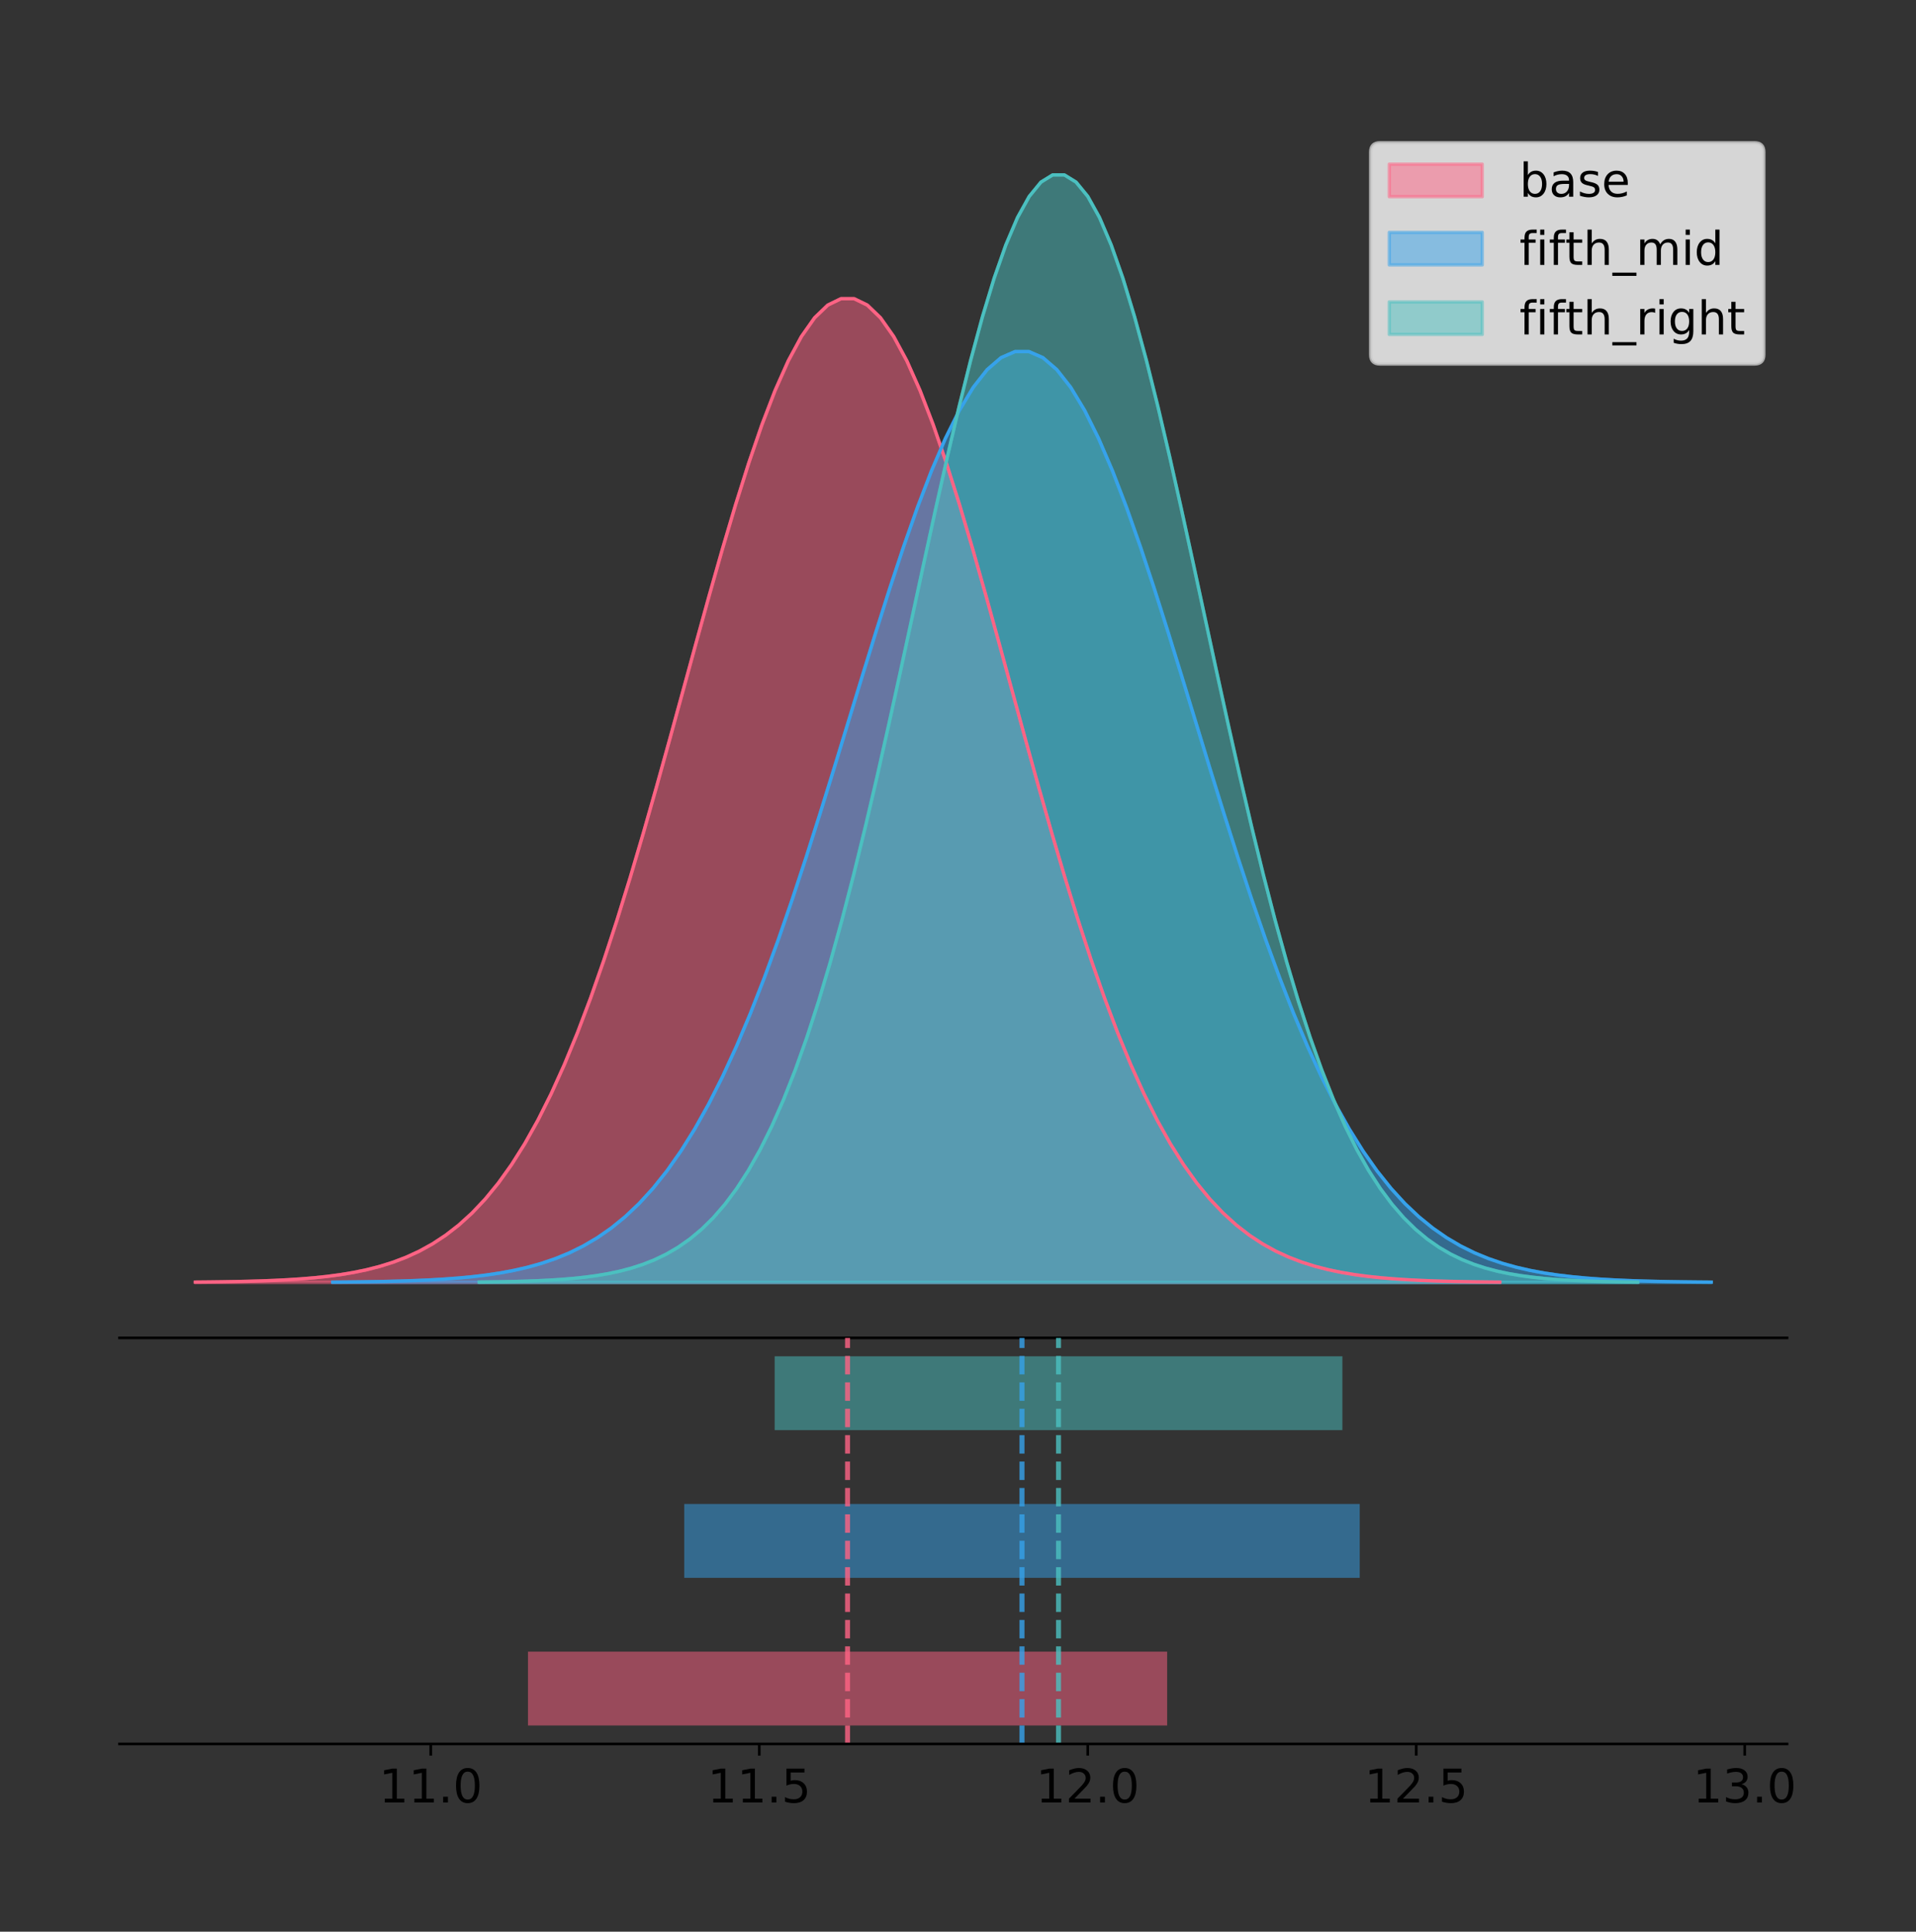 <?xml version="1.0" encoding="utf-8" standalone="no"?>
<!DOCTYPE svg PUBLIC "-//W3C//DTD SVG 1.1//EN"
  "http://www.w3.org/Graphics/SVG/1.1/DTD/svg11.dtd">
<!-- Created with matplotlib (https://matplotlib.org/) -->
<svg height="581.789pt" version="1.1" viewBox="0 0 577.031 581.789" width="577.031pt" xmlns="http://www.w3.org/2000/svg" xmlns:xlink="http://www.w3.org/1999/xlink">
 <rect x="0" y="0" width="577.031" height="581.789" fill="#333333" stroke="none"/>
 <defs>
  <style type="text/css">
*{stroke-linecap:butt;stroke-linejoin:round;}
  </style>
 </defs>
 <g id="figure_1">
  <g id="patch_1">
   <path d="M 0 581.789 
L 577.031 581.789 
L 577.031 0 
L 0 0 
z
" style="fill:none;"/>
  </g>
  <g id="axes_1">
   <g id="patch_2">
    <path d="M 36 402.93 
L 538.2 402.93 
L 538.2 36 
L 36 36 
z
" style="fill:none;"/>
   </g>
   <g id="PolyCollection_1">
    <defs>
     <path d="M 58.827 -195.538 
L 58.827 -195.637 
L 62.795 -195.675 
L 66.764 -195.725 
L 70.732 -195.793 
L 74.7 -195.882 
L 78.668 -195.999 
L 82.637 -196.153 
L 86.605 -196.352 
L 90.573 -196.61 
L 94.541 -196.938 
L 98.509 -197.356 
L 102.478 -197.884 
L 106.446 -198.545 
L 110.414 -199.366 
L 114.382 -200.381 
L 118.35 -201.624 
L 122.319 -203.137 
L 126.287 -204.965 
L 130.255 -207.155 
L 134.223 -209.762 
L 138.191 -212.84 
L 142.16 -216.447 
L 146.128 -220.642 
L 150.096 -225.482 
L 154.064 -231.023 
L 158.032 -237.316 
L 162.001 -244.404 
L 165.969 -252.323 
L 169.937 -261.095 
L 173.905 -270.731 
L 177.873 -281.221 
L 181.842 -292.539 
L 185.81 -304.637 
L 189.778 -317.446 
L 193.746 -330.872 
L 197.714 -344.799 
L 201.683 -359.088 
L 205.651 -373.578 
L 209.619 -388.09 
L 213.587 -402.43 
L 217.556 -416.39 
L 221.524 -429.759 
L 225.492 -442.319 
L 229.46 -453.862 
L 233.428 -464.183 
L 237.397 -473.099 
L 241.365 -480.445 
L 245.333 -486.081 
L 249.301 -489.9 
L 253.269 -491.829 
L 257.238 -491.829 
L 261.206 -489.9 
L 265.174 -486.081 
L 269.142 -480.445 
L 273.11 -473.099 
L 277.079 -464.183 
L 281.047 -453.862 
L 285.015 -442.319 
L 288.983 -429.759 
L 292.951 -416.39 
L 296.92 -402.43 
L 300.888 -388.09 
L 304.856 -373.578 
L 308.824 -359.088 
L 312.792 -344.799 
L 316.761 -330.872 
L 320.729 -317.446 
L 324.697 -304.637 
L 328.665 -292.539 
L 332.633 -281.221 
L 336.602 -270.731 
L 340.57 -261.095 
L 344.538 -252.323 
L 348.506 -244.404 
L 352.475 -237.316 
L 356.443 -231.023 
L 360.411 -225.482 
L 364.379 -220.642 
L 368.347 -216.447 
L 372.316 -212.84 
L 376.284 -209.762 
L 380.252 -207.155 
L 384.22 -204.965 
L 388.188 -203.137 
L 392.157 -201.624 
L 396.125 -200.381 
L 400.093 -199.366 
L 404.061 -198.545 
L 408.029 -197.884 
L 411.998 -197.356 
L 415.966 -196.938 
L 419.934 -196.61 
L 423.902 -196.352 
L 427.87 -196.153 
L 431.839 -195.999 
L 435.807 -195.882 
L 439.775 -195.793 
L 443.743 -195.725 
L 447.711 -195.675 
L 451.68 -195.637 
L 451.68 -195.538 
L 451.68 -195.538 
L 447.711 -195.538 
L 443.743 -195.538 
L 439.775 -195.538 
L 435.807 -195.538 
L 431.839 -195.538 
L 427.87 -195.538 
L 423.902 -195.538 
L 419.934 -195.538 
L 415.966 -195.538 
L 411.998 -195.538 
L 408.029 -195.538 
L 404.061 -195.538 
L 400.093 -195.538 
L 396.125 -195.538 
L 392.157 -195.538 
L 388.188 -195.538 
L 384.22 -195.538 
L 380.252 -195.538 
L 376.284 -195.538 
L 372.316 -195.538 
L 368.347 -195.538 
L 364.379 -195.538 
L 360.411 -195.538 
L 356.443 -195.538 
L 352.475 -195.538 
L 348.506 -195.538 
L 344.538 -195.538 
L 340.57 -195.538 
L 336.602 -195.538 
L 332.633 -195.538 
L 328.665 -195.538 
L 324.697 -195.538 
L 320.729 -195.538 
L 316.761 -195.538 
L 312.792 -195.538 
L 308.824 -195.538 
L 304.856 -195.538 
L 300.888 -195.538 
L 296.92 -195.538 
L 292.951 -195.538 
L 288.983 -195.538 
L 285.015 -195.538 
L 281.047 -195.538 
L 277.079 -195.538 
L 273.11 -195.538 
L 269.142 -195.538 
L 265.174 -195.538 
L 261.206 -195.538 
L 257.238 -195.538 
L 253.269 -195.538 
L 249.301 -195.538 
L 245.333 -195.538 
L 241.365 -195.538 
L 237.397 -195.538 
L 233.428 -195.538 
L 229.46 -195.538 
L 225.492 -195.538 
L 221.524 -195.538 
L 217.556 -195.538 
L 213.587 -195.538 
L 209.619 -195.538 
L 205.651 -195.538 
L 201.683 -195.538 
L 197.714 -195.538 
L 193.746 -195.538 
L 189.778 -195.538 
L 185.81 -195.538 
L 181.842 -195.538 
L 177.873 -195.538 
L 173.905 -195.538 
L 169.937 -195.538 
L 165.969 -195.538 
L 162.001 -195.538 
L 158.032 -195.538 
L 154.064 -195.538 
L 150.096 -195.538 
L 146.128 -195.538 
L 142.16 -195.538 
L 138.191 -195.538 
L 134.223 -195.538 
L 130.255 -195.538 
L 126.287 -195.538 
L 122.319 -195.538 
L 118.35 -195.538 
L 114.382 -195.538 
L 110.414 -195.538 
L 106.446 -195.538 
L 102.478 -195.538 
L 98.509 -195.538 
L 94.541 -195.538 
L 90.573 -195.538 
L 86.605 -195.538 
L 82.637 -195.538 
L 78.668 -195.538 
L 74.7 -195.538 
L 70.732 -195.538 
L 66.764 -195.538 
L 62.795 -195.538 
L 58.827 -195.538 
z
" id="maca5395466" style="stroke:#ff6384;stroke-opacity:0.5;"/>
    </defs>
    <g clip-path="url(#pcbf73de639)">
     <use style="fill:#ff6384;fill-opacity:0.5;stroke:#ff6384;stroke-opacity:0.5;" x="0" xlink:href="#maca5395466" y="581.789"/>
    </g>
   </g>
   <g id="PolyCollection_2">
    <defs>
     <path d="M 100.196 -195.538 
L 100.196 -195.632 
L 104.389 -195.668 
L 108.583 -195.715 
L 112.777 -195.779 
L 116.971 -195.864 
L 121.164 -195.975 
L 125.358 -196.12 
L 129.552 -196.309 
L 133.745 -196.552 
L 137.939 -196.863 
L 142.133 -197.259 
L 146.327 -197.758 
L 150.52 -198.383 
L 154.714 -199.16 
L 158.908 -200.12 
L 163.101 -201.297 
L 167.295 -202.729 
L 171.489 -204.458 
L 175.682 -206.531 
L 179.876 -208.997 
L 184.07 -211.91 
L 188.264 -215.323 
L 192.457 -219.292 
L 196.651 -223.872 
L 200.845 -229.115 
L 205.038 -235.069 
L 209.232 -241.776 
L 213.426 -249.269 
L 217.62 -257.57 
L 221.813 -266.687 
L 226.007 -276.614 
L 230.201 -287.323 
L 234.394 -298.771 
L 238.588 -310.891 
L 242.782 -323.595 
L 246.975 -336.773 
L 251.169 -350.293 
L 255.363 -364.004 
L 259.557 -377.736 
L 263.75 -391.305 
L 267.944 -404.515 
L 272.138 -417.164 
L 276.331 -429.05 
L 280.525 -439.971 
L 284.719 -449.738 
L 288.913 -458.175 
L 293.106 -465.125 
L 297.3 -470.458 
L 301.494 -474.072 
L 305.687 -475.897 
L 309.881 -475.897 
L 314.075 -474.072 
L 318.268 -470.458 
L 322.462 -465.125 
L 326.656 -458.175 
L 330.85 -449.738 
L 335.043 -439.971 
L 339.237 -429.05 
L 343.431 -417.164 
L 347.624 -404.515 
L 351.818 -391.305 
L 356.012 -377.736 
L 360.206 -364.004 
L 364.399 -350.293 
L 368.593 -336.773 
L 372.787 -323.595 
L 376.98 -310.891 
L 381.174 -298.771 
L 385.368 -287.323 
L 389.562 -276.614 
L 393.755 -266.687 
L 397.949 -257.57 
L 402.143 -249.269 
L 406.336 -241.776 
L 410.53 -235.069 
L 414.724 -229.115 
L 418.917 -223.872 
L 423.111 -219.292 
L 427.305 -215.323 
L 431.499 -211.91 
L 435.692 -208.997 
L 439.886 -206.531 
L 444.08 -204.458 
L 448.273 -202.729 
L 452.467 -201.297 
L 456.661 -200.12 
L 460.855 -199.16 
L 465.048 -198.383 
L 469.242 -197.758 
L 473.436 -197.259 
L 477.629 -196.863 
L 481.823 -196.552 
L 486.017 -196.309 
L 490.21 -196.12 
L 494.404 -195.975 
L 498.598 -195.864 
L 502.792 -195.779 
L 506.985 -195.715 
L 511.179 -195.668 
L 515.373 -195.632 
L 515.373 -195.538 
L 515.373 -195.538 
L 511.179 -195.538 
L 506.985 -195.538 
L 502.792 -195.538 
L 498.598 -195.538 
L 494.404 -195.538 
L 490.21 -195.538 
L 486.017 -195.538 
L 481.823 -195.538 
L 477.629 -195.538 
L 473.436 -195.538 
L 469.242 -195.538 
L 465.048 -195.538 
L 460.855 -195.538 
L 456.661 -195.538 
L 452.467 -195.538 
L 448.273 -195.538 
L 444.08 -195.538 
L 439.886 -195.538 
L 435.692 -195.538 
L 431.499 -195.538 
L 427.305 -195.538 
L 423.111 -195.538 
L 418.917 -195.538 
L 414.724 -195.538 
L 410.53 -195.538 
L 406.336 -195.538 
L 402.143 -195.538 
L 397.949 -195.538 
L 393.755 -195.538 
L 389.562 -195.538 
L 385.368 -195.538 
L 381.174 -195.538 
L 376.98 -195.538 
L 372.787 -195.538 
L 368.593 -195.538 
L 364.399 -195.538 
L 360.206 -195.538 
L 356.012 -195.538 
L 351.818 -195.538 
L 347.624 -195.538 
L 343.431 -195.538 
L 339.237 -195.538 
L 335.043 -195.538 
L 330.85 -195.538 
L 326.656 -195.538 
L 322.462 -195.538 
L 318.268 -195.538 
L 314.075 -195.538 
L 309.881 -195.538 
L 305.687 -195.538 
L 301.494 -195.538 
L 297.3 -195.538 
L 293.106 -195.538 
L 288.913 -195.538 
L 284.719 -195.538 
L 280.525 -195.538 
L 276.331 -195.538 
L 272.138 -195.538 
L 267.944 -195.538 
L 263.75 -195.538 
L 259.557 -195.538 
L 255.363 -195.538 
L 251.169 -195.538 
L 246.975 -195.538 
L 242.782 -195.538 
L 238.588 -195.538 
L 234.394 -195.538 
L 230.201 -195.538 
L 226.007 -195.538 
L 221.813 -195.538 
L 217.62 -195.538 
L 213.426 -195.538 
L 209.232 -195.538 
L 205.038 -195.538 
L 200.845 -195.538 
L 196.651 -195.538 
L 192.457 -195.538 
L 188.264 -195.538 
L 184.07 -195.538 
L 179.876 -195.538 
L 175.682 -195.538 
L 171.489 -195.538 
L 167.295 -195.538 
L 163.101 -195.538 
L 158.908 -195.538 
L 154.714 -195.538 
L 150.52 -195.538 
L 146.327 -195.538 
L 142.133 -195.538 
L 137.939 -195.538 
L 133.745 -195.538 
L 129.552 -195.538 
L 125.358 -195.538 
L 121.164 -195.538 
L 116.971 -195.538 
L 112.777 -195.538 
L 108.583 -195.538 
L 104.389 -195.538 
L 100.196 -195.538 
z
" id="m5e2a37487b" style="stroke:#36a2eb;stroke-opacity:0.5;"/>
    </defs>
    <g clip-path="url(#pcbf73de639)">
     <use style="fill:#36a2eb;fill-opacity:0.5;stroke:#36a2eb;stroke-opacity:0.5;" x="0" xlink:href="#m5e2a37487b" y="581.789"/>
    </g>
   </g>
   <g id="PolyCollection_3">
    <defs>
     <path d="M 144.312 -195.538 
L 144.312 -195.65 
L 147.837 -195.692 
L 151.362 -195.749 
L 154.887 -195.825 
L 158.411 -195.925 
L 161.936 -196.058 
L 165.461 -196.23 
L 168.985 -196.455 
L 172.51 -196.744 
L 176.035 -197.115 
L 179.559 -197.585 
L 183.084 -198.179 
L 186.609 -198.923 
L 190.134 -199.848 
L 193.658 -200.99 
L 197.183 -202.39 
L 200.708 -204.093 
L 204.232 -206.151 
L 207.757 -208.617 
L 211.282 -211.552 
L 214.806 -215.017 
L 218.331 -219.078 
L 221.856 -223.801 
L 225.381 -229.25 
L 228.905 -235.488 
L 232.43 -242.572 
L 235.955 -250.552 
L 239.479 -259.468 
L 243.004 -269.344 
L 246.529 -280.192 
L 250.053 -292.002 
L 253.578 -304.744 
L 257.103 -318.365 
L 260.627 -332.786 
L 264.152 -347.901 
L 267.677 -363.58 
L 271.202 -379.667 
L 274.726 -395.98 
L 278.251 -412.318 
L 281.776 -428.462 
L 285.3 -444.18 
L 288.825 -459.23 
L 292.35 -473.372 
L 295.874 -486.366 
L 299.399 -497.987 
L 302.924 -508.025 
L 306.449 -516.294 
L 309.973 -522.64 
L 313.498 -526.94 
L 317.023 -529.111 
L 320.547 -529.111 
L 324.072 -526.94 
L 327.597 -522.64 
L 331.121 -516.294 
L 334.646 -508.025 
L 338.171 -497.987 
L 341.696 -486.366 
L 345.22 -473.372 
L 348.745 -459.23 
L 352.27 -444.18 
L 355.794 -428.462 
L 359.319 -412.318 
L 362.844 -395.98 
L 366.368 -379.667 
L 369.893 -363.58 
L 373.418 -347.901 
L 376.943 -332.786 
L 380.467 -318.365 
L 383.992 -304.744 
L 387.517 -292.002 
L 391.041 -280.192 
L 394.566 -269.344 
L 398.091 -259.468 
L 401.615 -250.552 
L 405.14 -242.572 
L 408.665 -235.488 
L 412.19 -229.25 
L 415.714 -223.801 
L 419.239 -219.078 
L 422.764 -215.017 
L 426.288 -211.552 
L 429.813 -208.617 
L 433.338 -206.151 
L 436.862 -204.093 
L 440.387 -202.39 
L 443.912 -200.99 
L 447.437 -199.848 
L 450.961 -198.923 
L 454.486 -198.179 
L 458.011 -197.585 
L 461.535 -197.115 
L 465.06 -196.744 
L 468.585 -196.455 
L 472.109 -196.23 
L 475.634 -196.058 
L 479.159 -195.925 
L 482.684 -195.825 
L 486.208 -195.749 
L 489.733 -195.692 
L 493.258 -195.65 
L 493.258 -195.538 
L 493.258 -195.538 
L 489.733 -195.538 
L 486.208 -195.538 
L 482.684 -195.538 
L 479.159 -195.538 
L 475.634 -195.538 
L 472.109 -195.538 
L 468.585 -195.538 
L 465.06 -195.538 
L 461.535 -195.538 
L 458.011 -195.538 
L 454.486 -195.538 
L 450.961 -195.538 
L 447.437 -195.538 
L 443.912 -195.538 
L 440.387 -195.538 
L 436.862 -195.538 
L 433.338 -195.538 
L 429.813 -195.538 
L 426.288 -195.538 
L 422.764 -195.538 
L 419.239 -195.538 
L 415.714 -195.538 
L 412.19 -195.538 
L 408.665 -195.538 
L 405.14 -195.538 
L 401.615 -195.538 
L 398.091 -195.538 
L 394.566 -195.538 
L 391.041 -195.538 
L 387.517 -195.538 
L 383.992 -195.538 
L 380.467 -195.538 
L 376.943 -195.538 
L 373.418 -195.538 
L 369.893 -195.538 
L 366.368 -195.538 
L 362.844 -195.538 
L 359.319 -195.538 
L 355.794 -195.538 
L 352.27 -195.538 
L 348.745 -195.538 
L 345.22 -195.538 
L 341.696 -195.538 
L 338.171 -195.538 
L 334.646 -195.538 
L 331.121 -195.538 
L 327.597 -195.538 
L 324.072 -195.538 
L 320.547 -195.538 
L 317.023 -195.538 
L 313.498 -195.538 
L 309.973 -195.538 
L 306.449 -195.538 
L 302.924 -195.538 
L 299.399 -195.538 
L 295.874 -195.538 
L 292.35 -195.538 
L 288.825 -195.538 
L 285.3 -195.538 
L 281.776 -195.538 
L 278.251 -195.538 
L 274.726 -195.538 
L 271.202 -195.538 
L 267.677 -195.538 
L 264.152 -195.538 
L 260.627 -195.538 
L 257.103 -195.538 
L 253.578 -195.538 
L 250.053 -195.538 
L 246.529 -195.538 
L 243.004 -195.538 
L 239.479 -195.538 
L 235.955 -195.538 
L 232.43 -195.538 
L 228.905 -195.538 
L 225.381 -195.538 
L 221.856 -195.538 
L 218.331 -195.538 
L 214.806 -195.538 
L 211.282 -195.538 
L 207.757 -195.538 
L 204.232 -195.538 
L 200.708 -195.538 
L 197.183 -195.538 
L 193.658 -195.538 
L 190.134 -195.538 
L 186.609 -195.538 
L 183.084 -195.538 
L 179.559 -195.538 
L 176.035 -195.538 
L 172.51 -195.538 
L 168.985 -195.538 
L 165.461 -195.538 
L 161.936 -195.538 
L 158.411 -195.538 
L 154.887 -195.538 
L 151.362 -195.538 
L 147.837 -195.538 
L 144.312 -195.538 
z
" id="m71c9e14efb" style="stroke:#4bc0c0;stroke-opacity:0.5;"/>
    </defs>
    <g clip-path="url(#pcbf73de639)">
     <use style="fill:#4bc0c0;fill-opacity:0.5;stroke:#4bc0c0;stroke-opacity:0.5;" x="0" xlink:href="#m71c9e14efb" y="581.789"/>
    </g>
   </g>
   <g id="line2d_1">
    <path clip-path="url(#pcbf73de639)" d="M 58.827 386.152 
L 62.795 386.114 
L 66.764 386.064 
L 70.732 385.997 
L 74.7 385.907 
L 78.668 385.79 
L 82.637 385.636 
L 86.605 385.437 
L 90.573 385.18 
L 94.541 384.851 
L 98.509 384.433 
L 102.478 383.906 
L 106.446 383.245 
L 110.414 382.423 
L 114.382 381.409 
L 118.35 380.165 
L 122.319 378.652 
L 126.287 376.825 
L 130.255 374.634 
L 134.223 372.028 
L 138.191 368.949 
L 142.16 365.342 
L 146.128 361.147 
L 150.096 356.307 
L 154.064 350.766 
L 158.032 344.474 
L 162.001 337.386 
L 165.969 329.467 
L 169.937 320.694 
L 173.905 311.059 
L 177.873 300.569 
L 181.842 289.25 
L 185.81 277.152 
L 189.778 264.343 
L 193.746 250.917 
L 197.714 236.99 
L 201.683 222.702 
L 205.651 208.212 
L 209.619 193.7 
L 213.587 179.36 
L 217.556 165.399 
L 221.524 152.031 
L 225.492 139.47 
L 229.46 127.928 
L 233.428 117.606 
L 237.397 108.69 
L 241.365 101.345 
L 245.333 95.708 
L 249.301 91.889 
L 253.269 89.96 
L 257.238 89.96 
L 261.206 91.889 
L 265.174 95.708 
L 269.142 101.345 
L 273.11 108.69 
L 277.079 117.606 
L 281.047 127.928 
L 285.015 139.47 
L 288.983 152.031 
L 292.951 165.399 
L 296.92 179.36 
L 300.888 193.7 
L 304.856 208.212 
L 308.824 222.702 
L 312.792 236.99 
L 316.761 250.917 
L 320.729 264.343 
L 324.697 277.152 
L 328.665 289.25 
L 332.633 300.569 
L 336.602 311.059 
L 340.57 320.694 
L 344.538 329.467 
L 348.506 337.386 
L 352.475 344.474 
L 356.443 350.766 
L 360.411 356.307 
L 364.379 361.147 
L 368.347 365.342 
L 372.316 368.949 
L 376.284 372.028 
L 380.252 374.634 
L 384.22 376.825 
L 388.188 378.652 
L 392.157 380.165 
L 396.125 381.409 
L 400.093 382.423 
L 404.061 383.245 
L 408.029 383.906 
L 411.998 384.433 
L 415.966 384.851 
L 419.934 385.18 
L 423.902 385.437 
L 427.87 385.636 
L 431.839 385.79 
L 435.807 385.907 
L 439.775 385.997 
L 443.743 386.064 
L 447.711 386.114 
L 451.68 386.152 
" style="fill:none;stroke:#ff6384;stroke-linecap:square;"/>
   </g>
   <g id="line2d_2">
    <path clip-path="url(#pcbf73de639)" d="M 100.196 386.157 
L 104.389 386.122 
L 108.583 386.074 
L 112.777 386.01 
L 116.971 385.926 
L 121.164 385.815 
L 125.358 385.669 
L 129.552 385.481 
L 133.745 385.237 
L 137.939 384.926 
L 142.133 384.531 
L 146.327 384.032 
L 150.52 383.406 
L 154.714 382.629 
L 158.908 381.669 
L 163.101 380.492 
L 167.295 379.061 
L 171.489 377.332 
L 175.682 375.259 
L 179.876 372.792 
L 184.07 369.88 
L 188.264 366.467 
L 192.457 362.497 
L 196.651 357.917 
L 200.845 352.674 
L 205.038 346.72 
L 209.232 340.013 
L 213.426 332.52 
L 217.62 324.219 
L 221.813 315.102 
L 226.007 305.176 
L 230.201 294.466 
L 234.394 283.018 
L 238.588 270.898 
L 242.782 258.194 
L 246.975 245.016 
L 251.169 231.496 
L 255.363 217.785 
L 259.557 204.053 
L 263.75 190.485 
L 267.944 177.275 
L 272.138 164.625 
L 276.331 152.74 
L 280.525 141.818 
L 284.719 132.051 
L 288.913 123.615 
L 293.106 116.664 
L 297.3 111.331 
L 301.494 107.717 
L 305.687 105.892 
L 309.881 105.892 
L 314.075 107.717 
L 318.268 111.331 
L 322.462 116.664 
L 326.656 123.615 
L 330.85 132.051 
L 335.043 141.818 
L 339.237 152.74 
L 343.431 164.625 
L 347.624 177.275 
L 351.818 190.485 
L 356.012 204.053 
L 360.206 217.785 
L 364.399 231.496 
L 368.593 245.016 
L 372.787 258.194 
L 376.98 270.898 
L 381.174 283.018 
L 385.368 294.466 
L 389.562 305.176 
L 393.755 315.102 
L 397.949 324.219 
L 402.143 332.52 
L 406.336 340.013 
L 410.53 346.72 
L 414.724 352.674 
L 418.917 357.917 
L 423.111 362.497 
L 427.305 366.467 
L 431.499 369.88 
L 435.692 372.792 
L 439.886 375.259 
L 444.08 377.332 
L 448.273 379.061 
L 452.467 380.492 
L 456.661 381.669 
L 460.855 382.629 
L 465.048 383.406 
L 469.242 384.032 
L 473.436 384.531 
L 477.629 384.926 
L 481.823 385.237 
L 486.017 385.481 
L 490.21 385.669 
L 494.404 385.815 
L 498.598 385.926 
L 502.792 386.01 
L 506.985 386.074 
L 511.179 386.122 
L 515.373 386.157 
" style="fill:none;stroke:#36a2eb;stroke-linecap:square;"/>
   </g>
   <g id="line2d_3">
    <path clip-path="url(#pcbf73de639)" d="M 144.312 386.139 
L 147.837 386.097 
L 151.362 386.04 
L 154.887 385.965 
L 158.411 385.864 
L 161.936 385.732 
L 165.461 385.559 
L 168.985 385.334 
L 172.51 385.045 
L 176.035 384.675 
L 179.559 384.204 
L 183.084 383.61 
L 186.609 382.867 
L 190.134 381.941 
L 193.658 380.799 
L 197.183 379.399 
L 200.708 377.696 
L 204.232 375.639 
L 207.757 373.172 
L 211.282 370.238 
L 214.806 366.772 
L 218.331 362.711 
L 221.856 357.989 
L 225.381 352.539 
L 228.905 346.301 
L 232.43 339.217 
L 235.955 331.237 
L 239.479 322.322 
L 243.004 312.445 
L 246.529 301.597 
L 250.053 289.787 
L 253.578 277.045 
L 257.103 263.424 
L 260.627 249.004 
L 264.152 233.888 
L 267.677 218.209 
L 271.202 202.123 
L 274.726 185.809 
L 278.251 169.471 
L 281.776 153.327 
L 285.3 137.61 
L 288.825 122.559 
L 292.35 108.418 
L 295.874 95.423 
L 299.399 83.803 
L 302.924 73.765 
L 306.449 65.495 
L 309.973 59.15 
L 313.498 54.85 
L 317.023 52.679 
L 320.547 52.679 
L 324.072 54.85 
L 327.597 59.15 
L 331.121 65.495 
L 334.646 73.765 
L 338.171 83.803 
L 341.696 95.423 
L 345.22 108.418 
L 348.745 122.559 
L 352.27 137.61 
L 355.794 153.327 
L 359.319 169.471 
L 362.844 185.809 
L 366.368 202.123 
L 369.893 218.209 
L 373.418 233.888 
L 376.943 249.004 
L 380.467 263.424 
L 383.992 277.045 
L 387.517 289.787 
L 391.041 301.597 
L 394.566 312.445 
L 398.091 322.322 
L 401.615 331.237 
L 405.14 339.217 
L 408.665 346.301 
L 412.19 352.539 
L 415.714 357.989 
L 419.239 362.711 
L 422.764 366.772 
L 426.288 370.238 
L 429.813 373.172 
L 433.338 375.639 
L 436.862 377.696 
L 440.387 379.399 
L 443.912 380.799 
L 447.437 381.941 
L 450.961 382.867 
L 454.486 383.61 
L 458.011 384.204 
L 461.535 384.675 
L 465.06 385.045 
L 468.585 385.334 
L 472.109 385.559 
L 475.634 385.732 
L 479.159 385.864 
L 482.684 385.965 
L 486.208 386.04 
L 489.733 386.097 
L 493.258 386.139 
" style="fill:none;stroke:#4bc0c0;stroke-linecap:square;"/>
   </g>
   <g id="patch_3">
    <path d="M 36 402.93 
L 538.2 402.93 
" style="fill:none;stroke:#000000;stroke-linecap:square;stroke-linejoin:miter;stroke-width:0.8;"/>
   </g>
   <g id="legend_1">
    <g id="patch_4">
     <path d="M 415.602 109.627 
L 528.4 109.627 
Q 531.2 109.627 531.2 106.827 
L 531.2 45.8 
Q 531.2 43 528.4 43 
L 415.602 43 
Q 412.802 43 412.802 45.8 
L 412.802 106.827 
Q 412.802 109.627 415.602 109.627 
z
" style="fill:#ffffff;opacity:0.8;stroke:#cccccc;stroke-linejoin:miter;"/>
    </g>
    <g id="patch_5">
     <path d="M 418.402 59.238 
L 446.402 59.238 
L 446.402 49.438 
L 418.402 49.438 
z
" style="fill:#ff6384;opacity:0.5;stroke:#ff6384;stroke-linejoin:miter;"/>
    </g>
    <g id="text_1">
     <!-- base -->
     <defs>
      <path d="M 48.688 27.297 
Q 48.688 37.203 44.609 42.844 
Q 40.531 48.484 33.406 48.484 
Q 26.266 48.484 22.188 42.844 
Q 18.109 37.203 18.109 27.297 
Q 18.109 17.391 22.188 11.75 
Q 26.266 6.109 33.406 6.109 
Q 40.531 6.109 44.609 11.75 
Q 48.688 17.391 48.688 27.297 
z
M 18.109 46.391 
Q 20.953 51.266 25.266 53.625 
Q 29.594 56 35.594 56 
Q 45.562 56 51.781 48.094 
Q 58.016 40.188 58.016 27.297 
Q 58.016 14.406 51.781 6.484 
Q 45.562 -1.422 35.594 -1.422 
Q 29.594 -1.422 25.266 0.953 
Q 20.953 3.328 18.109 8.203 
L 18.109 0 
L 9.078 0 
L 9.078 75.984 
L 18.109 75.984 
z
" id="DejaVuSans-98"/>
      <path d="M 34.281 27.484 
Q 23.391 27.484 19.188 25 
Q 14.984 22.516 14.984 16.5 
Q 14.984 11.719 18.141 8.906 
Q 21.297 6.109 26.703 6.109 
Q 34.188 6.109 38.703 11.406 
Q 43.219 16.703 43.219 25.484 
L 43.219 27.484 
z
M 52.203 31.203 
L 52.203 0 
L 43.219 0 
L 43.219 8.297 
Q 40.141 3.328 35.547 0.953 
Q 30.953 -1.422 24.312 -1.422 
Q 15.922 -1.422 10.953 3.297 
Q 6 8.016 6 15.922 
Q 6 25.141 12.172 29.828 
Q 18.359 34.516 30.609 34.516 
L 43.219 34.516 
L 43.219 35.406 
Q 43.219 41.609 39.141 45 
Q 35.062 48.391 27.688 48.391 
Q 23 48.391 18.547 47.266 
Q 14.109 46.141 10.016 43.891 
L 10.016 52.203 
Q 14.938 54.109 19.578 55.047 
Q 24.219 56 28.609 56 
Q 40.484 56 46.344 49.844 
Q 52.203 43.703 52.203 31.203 
z
" id="DejaVuSans-97"/>
      <path d="M 44.281 53.078 
L 44.281 44.578 
Q 40.484 46.531 36.375 47.5 
Q 32.281 48.484 27.875 48.484 
Q 21.188 48.484 17.844 46.438 
Q 14.5 44.391 14.5 40.281 
Q 14.5 37.156 16.891 35.375 
Q 19.281 33.594 26.516 31.984 
L 29.594 31.297 
Q 39.156 29.25 43.188 25.516 
Q 47.219 21.781 47.219 15.094 
Q 47.219 7.469 41.188 3.016 
Q 35.156 -1.422 24.609 -1.422 
Q 20.219 -1.422 15.453 -0.562 
Q 10.688 0.297 5.422 2 
L 5.422 11.281 
Q 10.406 8.688 15.234 7.391 
Q 20.062 6.109 24.812 6.109 
Q 31.156 6.109 34.562 8.281 
Q 37.984 10.453 37.984 14.406 
Q 37.984 18.062 35.516 20.016 
Q 33.062 21.969 24.703 23.781 
L 21.578 24.516 
Q 13.234 26.266 9.516 29.906 
Q 5.812 33.547 5.812 39.891 
Q 5.812 47.609 11.281 51.797 
Q 16.75 56 26.812 56 
Q 31.781 56 36.172 55.266 
Q 40.578 54.547 44.281 53.078 
z
" id="DejaVuSans-115"/>
      <path d="M 56.203 29.594 
L 56.203 25.203 
L 14.891 25.203 
Q 15.484 15.922 20.484 11.062 
Q 25.484 6.203 34.422 6.203 
Q 39.594 6.203 44.453 7.469 
Q 49.312 8.734 54.109 11.281 
L 54.109 2.781 
Q 49.266 0.734 44.188 -0.344 
Q 39.109 -1.422 33.891 -1.422 
Q 20.797 -1.422 13.156 6.188 
Q 5.516 13.812 5.516 26.812 
Q 5.516 40.234 12.766 48.109 
Q 20.016 56 32.328 56 
Q 43.359 56 49.781 48.891 
Q 56.203 41.797 56.203 29.594 
z
M 47.219 32.234 
Q 47.125 39.594 43.094 43.984 
Q 39.062 48.391 32.422 48.391 
Q 24.906 48.391 20.391 44.141 
Q 15.875 39.891 15.188 32.172 
z
" id="DejaVuSans-101"/>
     </defs>
     <g transform="translate(457.602 59.238)scale(0.14 -0.14)">
      <use xlink:href="#DejaVuSans-98"/>
      <use x="63.477" xlink:href="#DejaVuSans-97"/>
      <use x="124.756" xlink:href="#DejaVuSans-115"/>
      <use x="176.855" xlink:href="#DejaVuSans-101"/>
     </g>
    </g>
    <g id="patch_6">
     <path d="M 418.402 79.787 
L 446.402 79.787 
L 446.402 69.987 
L 418.402 69.987 
z
" style="fill:#36a2eb;opacity:0.5;stroke:#36a2eb;stroke-linejoin:miter;"/>
    </g>
    <g id="text_2">
     <!-- fifth_mid -->
     <defs>
      <path d="M 37.109 75.984 
L 37.109 68.5 
L 28.516 68.5 
Q 23.688 68.5 21.797 66.547 
Q 19.922 64.594 19.922 59.516 
L 19.922 54.688 
L 34.719 54.688 
L 34.719 47.703 
L 19.922 47.703 
L 19.922 0 
L 10.891 0 
L 10.891 47.703 
L 2.297 47.703 
L 2.297 54.688 
L 10.891 54.688 
L 10.891 58.5 
Q 10.891 67.625 15.141 71.797 
Q 19.391 75.984 28.609 75.984 
z
" id="DejaVuSans-102"/>
      <path d="M 9.422 54.688 
L 18.406 54.688 
L 18.406 0 
L 9.422 0 
z
M 9.422 75.984 
L 18.406 75.984 
L 18.406 64.594 
L 9.422 64.594 
z
" id="DejaVuSans-105"/>
      <path d="M 18.312 70.219 
L 18.312 54.688 
L 36.812 54.688 
L 36.812 47.703 
L 18.312 47.703 
L 18.312 18.016 
Q 18.312 11.328 20.141 9.422 
Q 21.969 7.516 27.594 7.516 
L 36.812 7.516 
L 36.812 0 
L 27.594 0 
Q 17.188 0 13.234 3.875 
Q 9.281 7.766 9.281 18.016 
L 9.281 47.703 
L 2.688 47.703 
L 2.688 54.688 
L 9.281 54.688 
L 9.281 70.219 
z
" id="DejaVuSans-116"/>
      <path d="M 54.891 33.016 
L 54.891 0 
L 45.906 0 
L 45.906 32.719 
Q 45.906 40.484 42.875 44.328 
Q 39.844 48.188 33.797 48.188 
Q 26.516 48.188 22.312 43.547 
Q 18.109 38.922 18.109 30.906 
L 18.109 0 
L 9.078 0 
L 9.078 75.984 
L 18.109 75.984 
L 18.109 46.188 
Q 21.344 51.125 25.703 53.562 
Q 30.078 56 35.797 56 
Q 45.219 56 50.047 50.172 
Q 54.891 44.344 54.891 33.016 
z
" id="DejaVuSans-104"/>
      <path d="M 50.984 -16.609 
L 50.984 -23.578 
L -0.984 -23.578 
L -0.984 -16.609 
z
" id="DejaVuSans-95"/>
      <path d="M 52 44.188 
Q 55.375 50.25 60.062 53.125 
Q 64.75 56 71.094 56 
Q 79.641 56 84.281 50.016 
Q 88.922 44.047 88.922 33.016 
L 88.922 0 
L 79.891 0 
L 79.891 32.719 
Q 79.891 40.578 77.094 44.375 
Q 74.312 48.188 68.609 48.188 
Q 61.625 48.188 57.562 43.547 
Q 53.516 38.922 53.516 30.906 
L 53.516 0 
L 44.484 0 
L 44.484 32.719 
Q 44.484 40.625 41.703 44.406 
Q 38.922 48.188 33.109 48.188 
Q 26.219 48.188 22.156 43.531 
Q 18.109 38.875 18.109 30.906 
L 18.109 0 
L 9.078 0 
L 9.078 54.688 
L 18.109 54.688 
L 18.109 46.188 
Q 21.188 51.219 25.484 53.609 
Q 29.781 56 35.688 56 
Q 41.656 56 45.828 52.969 
Q 50 49.953 52 44.188 
z
" id="DejaVuSans-109"/>
      <path d="M 45.406 46.391 
L 45.406 75.984 
L 54.391 75.984 
L 54.391 0 
L 45.406 0 
L 45.406 8.203 
Q 42.578 3.328 38.25 0.953 
Q 33.938 -1.422 27.875 -1.422 
Q 17.969 -1.422 11.734 6.484 
Q 5.516 14.406 5.516 27.297 
Q 5.516 40.188 11.734 48.094 
Q 17.969 56 27.875 56 
Q 33.938 56 38.25 53.625 
Q 42.578 51.266 45.406 46.391 
z
M 14.797 27.297 
Q 14.797 17.391 18.875 11.75 
Q 22.953 6.109 30.078 6.109 
Q 37.203 6.109 41.297 11.75 
Q 45.406 17.391 45.406 27.297 
Q 45.406 37.203 41.297 42.844 
Q 37.203 48.484 30.078 48.484 
Q 22.953 48.484 18.875 42.844 
Q 14.797 37.203 14.797 27.297 
z
" id="DejaVuSans-100"/>
     </defs>
     <g transform="translate(457.602 79.787)scale(0.14 -0.14)">
      <use xlink:href="#DejaVuSans-102"/>
      <use x="35.205" xlink:href="#DejaVuSans-105"/>
      <use x="62.988" xlink:href="#DejaVuSans-102"/>
      <use x="98.178" xlink:href="#DejaVuSans-116"/>
      <use x="137.387" xlink:href="#DejaVuSans-104"/>
      <use x="200.766" xlink:href="#DejaVuSans-95"/>
      <use x="250.766" xlink:href="#DejaVuSans-109"/>
      <use x="348.178" xlink:href="#DejaVuSans-105"/>
      <use x="375.961" xlink:href="#DejaVuSans-100"/>
     </g>
    </g>
    <g id="patch_7">
     <path d="M 418.402 100.726 
L 446.402 100.726 
L 446.402 90.926 
L 418.402 90.926 
z
" style="fill:#4bc0c0;opacity:0.5;stroke:#4bc0c0;stroke-linejoin:miter;"/>
    </g>
    <g id="text_3">
     <!-- fifth_right -->
     <defs>
      <path d="M 41.109 46.297 
Q 39.594 47.172 37.812 47.578 
Q 36.031 48 33.891 48 
Q 26.266 48 22.188 43.047 
Q 18.109 38.094 18.109 28.812 
L 18.109 0 
L 9.078 0 
L 9.078 54.688 
L 18.109 54.688 
L 18.109 46.188 
Q 20.953 51.172 25.484 53.578 
Q 30.031 56 36.531 56 
Q 37.453 56 38.578 55.875 
Q 39.703 55.766 41.062 55.516 
z
" id="DejaVuSans-114"/>
      <path d="M 45.406 27.984 
Q 45.406 37.75 41.375 43.109 
Q 37.359 48.484 30.078 48.484 
Q 22.859 48.484 18.828 43.109 
Q 14.797 37.75 14.797 27.984 
Q 14.797 18.266 18.828 12.891 
Q 22.859 7.516 30.078 7.516 
Q 37.359 7.516 41.375 12.891 
Q 45.406 18.266 45.406 27.984 
z
M 54.391 6.781 
Q 54.391 -7.172 48.188 -13.984 
Q 42 -20.797 29.203 -20.797 
Q 24.469 -20.797 20.266 -20.094 
Q 16.062 -19.391 12.109 -17.922 
L 12.109 -9.188 
Q 16.062 -11.328 19.922 -12.344 
Q 23.781 -13.375 27.781 -13.375 
Q 36.625 -13.375 41.016 -8.766 
Q 45.406 -4.156 45.406 5.172 
L 45.406 9.625 
Q 42.625 4.781 38.281 2.391 
Q 33.938 0 27.875 0 
Q 17.828 0 11.672 7.656 
Q 5.516 15.328 5.516 27.984 
Q 5.516 40.672 11.672 48.328 
Q 17.828 56 27.875 56 
Q 33.938 56 38.281 53.609 
Q 42.625 51.219 45.406 46.391 
L 45.406 54.688 
L 54.391 54.688 
z
" id="DejaVuSans-103"/>
     </defs>
     <g transform="translate(457.602 100.726)scale(0.14 -0.14)">
      <use xlink:href="#DejaVuSans-102"/>
      <use x="35.205" xlink:href="#DejaVuSans-105"/>
      <use x="62.988" xlink:href="#DejaVuSans-102"/>
      <use x="98.178" xlink:href="#DejaVuSans-116"/>
      <use x="137.387" xlink:href="#DejaVuSans-104"/>
      <use x="200.766" xlink:href="#DejaVuSans-95"/>
      <use x="250.766" xlink:href="#DejaVuSans-114"/>
      <use x="291.879" xlink:href="#DejaVuSans-105"/>
      <use x="319.662" xlink:href="#DejaVuSans-103"/>
      <use x="383.139" xlink:href="#DejaVuSans-104"/>
      <use x="446.518" xlink:href="#DejaVuSans-116"/>
     </g>
    </g>
   </g>
  </g>
  <g id="axes_2">
   <g id="patch_8">
    <path d="M 36 525.24 
L 538.2 525.24 
L 538.2 402.93 
L 36 402.93 
z
" style="fill:none;"/>
   </g>
   <g id="patch_9">
    <path clip-path="url(#p94268ff9b1)" d="M 159.005 519.68 
L 351.502 519.68 
L 351.502 497.442 
L 159.005 497.442 
z
" style="fill:#ff6384;opacity:0.5;"/>
   </g>
   <g id="patch_10">
    <path clip-path="url(#p94268ff9b1)" d="M 206.066 475.204 
L 409.503 475.204 
L 409.503 452.966 
L 206.066 452.966 
z
" style="fill:#36a2eb;opacity:0.5;"/>
   </g>
   <g id="patch_11">
    <path clip-path="url(#p94268ff9b1)" d="M 233.293 430.728 
L 404.277 430.728 
L 404.277 408.49 
L 233.293 408.49 
z
" style="fill:#4bc0c0;opacity:0.5;"/>
   </g>
   <g id="matplotlib.axis_1">
    <g id="xtick_1">
     <g id="line2d_4">
      <defs>
       <path d="M 0 0 
L 0 3.5 
" id="m0fbba9fdcc" style="stroke:#000000;stroke-width:0.8;"/>
      </defs>
      <g>
       <use style="stroke:#000000;stroke-width:0.8;" x="129.734" xlink:href="#m0fbba9fdcc" y="525.24"/>
      </g>
     </g>
     <g id="text_4">
      <!-- 11.0 -->
      <defs>
       <path d="M 12.406 8.297 
L 28.516 8.297 
L 28.516 63.922 
L 10.984 60.406 
L 10.984 69.391 
L 28.422 72.906 
L 38.281 72.906 
L 38.281 8.297 
L 54.391 8.297 
L 54.391 0 
L 12.406 0 
z
" id="DejaVuSans-49"/>
       <path d="M 10.688 12.406 
L 21 12.406 
L 21 0 
L 10.688 0 
z
" id="DejaVuSans-46"/>
       <path d="M 31.781 66.406 
Q 24.172 66.406 20.328 58.906 
Q 16.5 51.422 16.5 36.375 
Q 16.5 21.391 20.328 13.891 
Q 24.172 6.391 31.781 6.391 
Q 39.453 6.391 43.281 13.891 
Q 47.125 21.391 47.125 36.375 
Q 47.125 51.422 43.281 58.906 
Q 39.453 66.406 31.781 66.406 
z
M 31.781 74.219 
Q 44.047 74.219 50.516 64.516 
Q 56.984 54.828 56.984 36.375 
Q 56.984 17.969 50.516 8.266 
Q 44.047 -1.422 31.781 -1.422 
Q 19.531 -1.422 13.062 8.266 
Q 6.594 17.969 6.594 36.375 
Q 6.594 54.828 13.062 64.516 
Q 19.531 74.219 31.781 74.219 
z
" id="DejaVuSans-48"/>
      </defs>
      <g transform="translate(114.148 542.878)scale(0.14 -0.14)">
       <use xlink:href="#DejaVuSans-49"/>
       <use x="63.623" xlink:href="#DejaVuSans-49"/>
       <use x="127.246" xlink:href="#DejaVuSans-46"/>
       <use x="159.033" xlink:href="#DejaVuSans-48"/>
      </g>
     </g>
    </g>
    <g id="xtick_2">
     <g id="line2d_5">
      <g>
       <use style="stroke:#000000;stroke-width:0.8;" x="228.662" xlink:href="#m0fbba9fdcc" y="525.24"/>
      </g>
     </g>
     <g id="text_5">
      <!-- 11.5 -->
      <defs>
       <path d="M 10.797 72.906 
L 49.516 72.906 
L 49.516 64.594 
L 19.828 64.594 
L 19.828 46.734 
Q 21.969 47.469 24.109 47.828 
Q 26.266 48.188 28.422 48.188 
Q 40.625 48.188 47.75 41.5 
Q 54.891 34.812 54.891 23.391 
Q 54.891 11.625 47.562 5.094 
Q 40.234 -1.422 26.906 -1.422 
Q 22.312 -1.422 17.547 -0.641 
Q 12.797 0.141 7.719 1.703 
L 7.719 11.625 
Q 12.109 9.234 16.797 8.062 
Q 21.484 6.891 26.703 6.891 
Q 35.156 6.891 40.078 11.328 
Q 45.016 15.766 45.016 23.391 
Q 45.016 31 40.078 35.438 
Q 35.156 39.891 26.703 39.891 
Q 22.75 39.891 18.812 39.016 
Q 14.891 38.141 10.797 36.281 
z
" id="DejaVuSans-53"/>
      </defs>
      <g transform="translate(213.076 542.878)scale(0.14 -0.14)">
       <use xlink:href="#DejaVuSans-49"/>
       <use x="63.623" xlink:href="#DejaVuSans-49"/>
       <use x="127.246" xlink:href="#DejaVuSans-46"/>
       <use x="159.033" xlink:href="#DejaVuSans-53"/>
      </g>
     </g>
    </g>
    <g id="xtick_3">
     <g id="line2d_6">
      <g>
       <use style="stroke:#000000;stroke-width:0.8;" x="327.59" xlink:href="#m0fbba9fdcc" y="525.24"/>
      </g>
     </g>
     <g id="text_6">
      <!-- 12.0 -->
      <defs>
       <path d="M 19.188 8.297 
L 53.609 8.297 
L 53.609 0 
L 7.328 0 
L 7.328 8.297 
Q 12.938 14.109 22.625 23.891 
Q 32.328 33.688 34.812 36.531 
Q 39.547 41.844 41.422 45.531 
Q 43.312 49.219 43.312 52.781 
Q 43.312 58.594 39.234 62.25 
Q 35.156 65.922 28.609 65.922 
Q 23.969 65.922 18.812 64.312 
Q 13.672 62.703 7.812 59.422 
L 7.812 69.391 
Q 13.766 71.781 18.938 73 
Q 24.125 74.219 28.422 74.219 
Q 39.75 74.219 46.484 68.547 
Q 53.219 62.891 53.219 53.422 
Q 53.219 48.922 51.531 44.891 
Q 49.859 40.875 45.406 35.406 
Q 44.188 33.984 37.641 27.219 
Q 31.109 20.453 19.188 8.297 
z
" id="DejaVuSans-50"/>
      </defs>
      <g transform="translate(312.004 542.878)scale(0.14 -0.14)">
       <use xlink:href="#DejaVuSans-49"/>
       <use x="63.623" xlink:href="#DejaVuSans-50"/>
       <use x="127.246" xlink:href="#DejaVuSans-46"/>
       <use x="159.033" xlink:href="#DejaVuSans-48"/>
      </g>
     </g>
    </g>
    <g id="xtick_4">
     <g id="line2d_7">
      <g>
       <use style="stroke:#000000;stroke-width:0.8;" x="426.518" xlink:href="#m0fbba9fdcc" y="525.24"/>
      </g>
     </g>
     <g id="text_7">
      <!-- 12.5 -->
      <g transform="translate(410.932 542.878)scale(0.14 -0.14)">
       <use xlink:href="#DejaVuSans-49"/>
       <use x="63.623" xlink:href="#DejaVuSans-50"/>
       <use x="127.246" xlink:href="#DejaVuSans-46"/>
       <use x="159.033" xlink:href="#DejaVuSans-53"/>
      </g>
     </g>
    </g>
    <g id="xtick_5">
     <g id="line2d_8">
      <g>
       <use style="stroke:#000000;stroke-width:0.8;" x="525.446" xlink:href="#m0fbba9fdcc" y="525.24"/>
      </g>
     </g>
     <g id="text_8">
      <!-- 13.0 -->
      <defs>
       <path d="M 40.578 39.312 
Q 47.656 37.797 51.625 33 
Q 55.609 28.219 55.609 21.188 
Q 55.609 10.406 48.188 4.484 
Q 40.766 -1.422 27.094 -1.422 
Q 22.516 -1.422 17.656 -0.516 
Q 12.797 0.391 7.625 2.203 
L 7.625 11.719 
Q 11.719 9.328 16.594 8.109 
Q 21.484 6.891 26.812 6.891 
Q 36.078 6.891 40.938 10.547 
Q 45.797 14.203 45.797 21.188 
Q 45.797 27.641 41.281 31.266 
Q 36.766 34.906 28.719 34.906 
L 20.219 34.906 
L 20.219 43.016 
L 29.109 43.016 
Q 36.375 43.016 40.234 45.922 
Q 44.094 48.828 44.094 54.297 
Q 44.094 59.906 40.109 62.906 
Q 36.141 65.922 28.719 65.922 
Q 24.656 65.922 20.016 65.031 
Q 15.375 64.156 9.812 62.312 
L 9.812 71.094 
Q 15.438 72.656 20.344 73.438 
Q 25.25 74.219 29.594 74.219 
Q 40.828 74.219 47.359 69.109 
Q 53.906 64.016 53.906 55.328 
Q 53.906 49.266 50.438 45.094 
Q 46.969 40.922 40.578 39.312 
z
" id="DejaVuSans-51"/>
      </defs>
      <g transform="translate(509.86 542.878)scale(0.14 -0.14)">
       <use xlink:href="#DejaVuSans-49"/>
       <use x="63.623" xlink:href="#DejaVuSans-51"/>
       <use x="127.246" xlink:href="#DejaVuSans-46"/>
       <use x="159.033" xlink:href="#DejaVuSans-48"/>
      </g>
     </g>
    </g>
   </g>
   <g id="line2d_9">
    <path clip-path="url(#p94268ff9b1)" d="M 255.253 525.24 
L 255.253 402.93 
" style="fill:none;stroke:#ff6384;stroke-dasharray:5.55,2.4;stroke-dashoffset:0;stroke-opacity:0.8;stroke-width:1.5;"/>
   </g>
   <g id="line2d_10">
    <path clip-path="url(#p94268ff9b1)" d="M 307.784 525.24 
L 307.784 402.93 
" style="fill:none;stroke:#36a2eb;stroke-dasharray:5.55,2.4;stroke-dashoffset:0;stroke-opacity:0.8;stroke-width:1.5;"/>
   </g>
   <g id="line2d_11">
    <path clip-path="url(#p94268ff9b1)" d="M 318.785 525.24 
L 318.785 402.93 
" style="fill:none;stroke:#4bc0c0;stroke-dasharray:5.55,2.4;stroke-dashoffset:0;stroke-opacity:0.8;stroke-width:1.5;"/>
   </g>
   <g id="patch_12">
    <path d="M 36 525.24 
L 538.2 525.24 
" style="fill:none;stroke:#000000;stroke-linecap:square;stroke-linejoin:miter;stroke-width:0.8;"/>
   </g>
  </g>
 </g>
 <defs>
  <clipPath id="pcbf73de639">
   <rect height="366.93" width="502.2" x="36" y="36"/>
  </clipPath>
  <clipPath id="p94268ff9b1">
   <rect height="122.31" width="502.2" x="36" y="402.93"/>
  </clipPath>
 </defs>
</svg>
